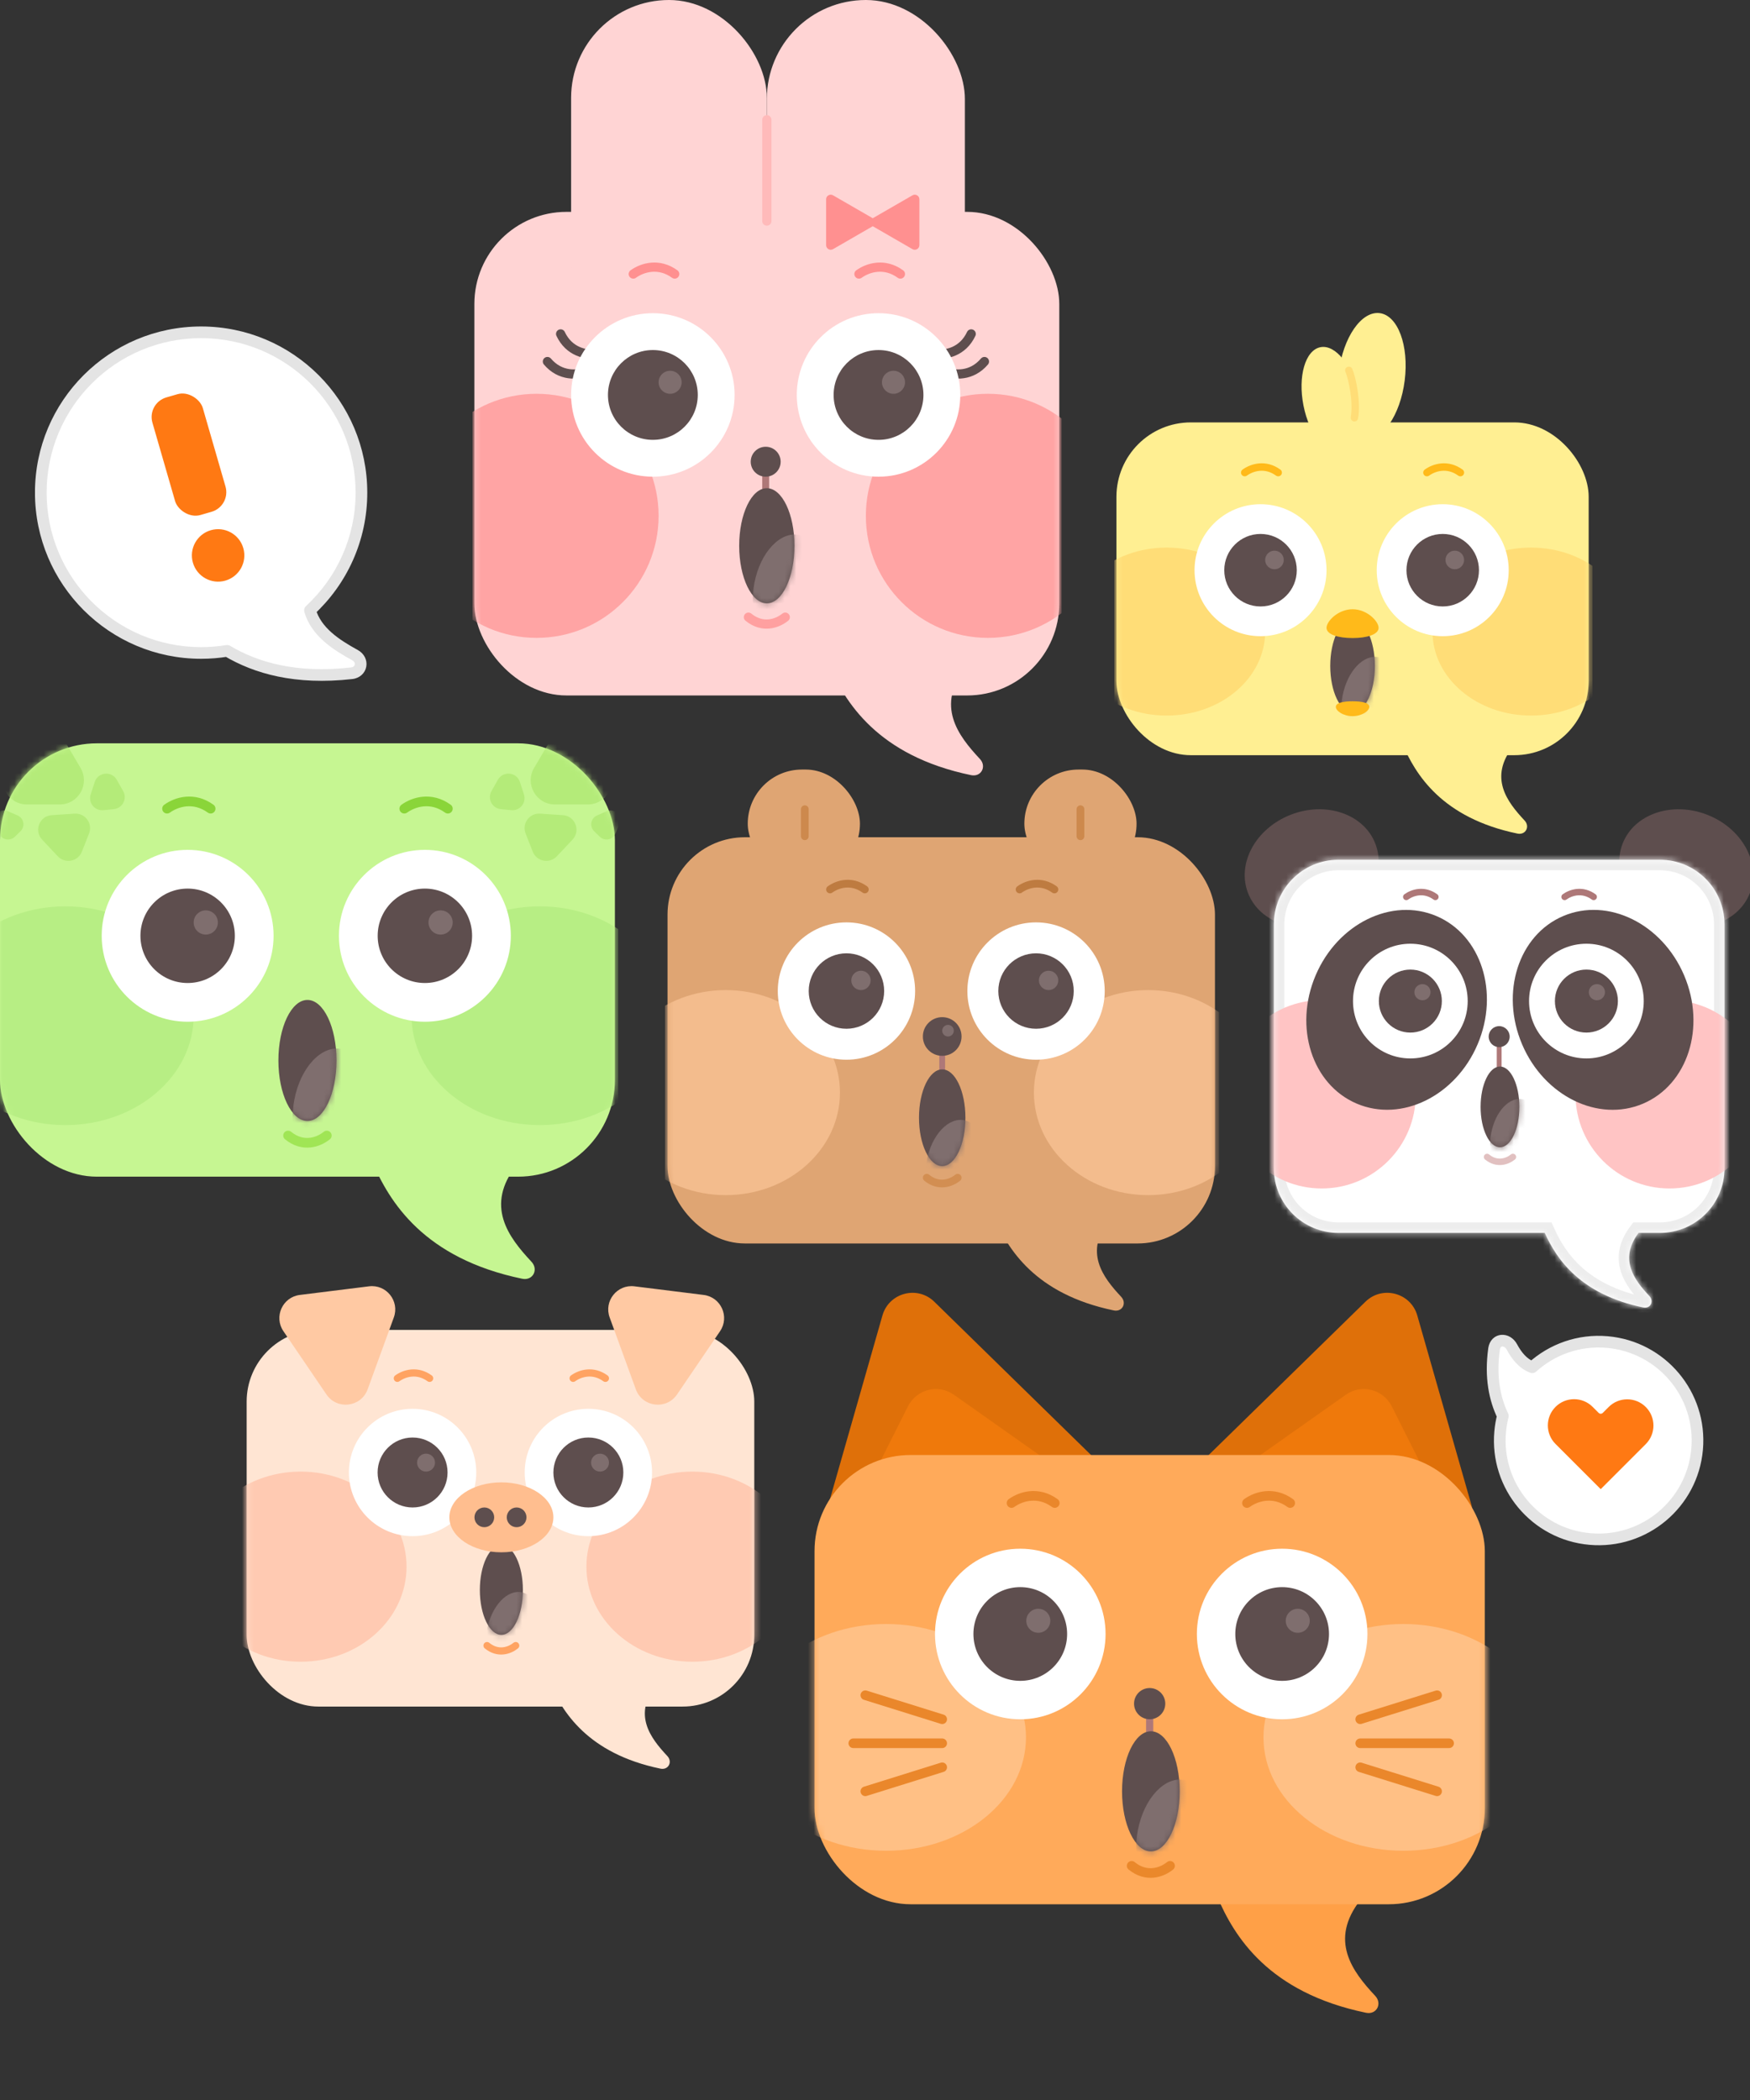 <svg xmlns="http://www.w3.org/2000/svg" viewBox="0 0 300 360">
  <rect x="0" y="0" width="300" height="360" fill="#333333" stroke="none"/>
  <g id="Bubble" transform="translate(6,55)">
    <svg xmlns="http://www.w3.org/2000/svg" width="57" height="62" viewBox="0 0 57 62" fill="none">
  <path fill-rule="evenodd" clip-rule="evenodd" d="M47.138 49.63C52.564 44.61 55.961 37.428 55.961 29.452C55.961 14.273 43.656 1.968 28.477 1.968C13.298 1.968 0.993 14.273 0.993 29.452C0.993 44.631 13.298 56.936 28.477 56.936C29.997 56.936 31.487 56.813 32.94 56.575C37.873 59.505 44.678 61.499 54.284 60.415C56.041 60.217 56.398 58.153 54.847 57.303C51.623 55.534 48.178 53.31 47.138 49.63Z" fill="white"/>
  <path d="M47.138 49.63L46.459 48.897C46.183 49.152 46.074 49.541 46.176 49.902L47.138 49.63ZM32.94 56.575L33.45 55.716C33.248 55.596 33.011 55.551 32.779 55.589L32.94 56.575ZM54.284 60.415L54.172 59.422L54.284 60.415ZM54.847 57.303L55.328 56.426L54.847 57.303ZM54.962 29.452C54.962 37.138 51.689 44.057 46.459 48.897L47.816 50.364C53.439 45.162 56.961 37.718 56.961 29.452H54.962ZM28.477 2.967C43.104 2.967 54.962 14.825 54.962 29.452H56.961C56.961 13.721 44.208 0.968 28.477 0.968V2.967ZM1.993 29.452C1.993 14.825 13.85 2.967 28.477 2.967V0.968C12.746 0.968 -0.006 13.721 -0.006 29.452H1.993ZM28.477 55.937C13.85 55.937 1.993 44.079 1.993 29.452H-0.006C-0.006 45.183 12.746 57.935 28.477 57.935V55.937ZM32.779 55.589C31.379 55.818 29.943 55.937 28.477 55.937V57.935C30.051 57.935 31.595 57.808 33.101 57.562L32.779 55.589ZM54.172 59.422C44.772 60.483 38.188 58.53 33.45 55.716L32.429 57.435C37.559 60.481 44.584 62.516 54.396 61.408L54.172 59.422ZM54.367 58.179C54.788 58.41 54.858 58.727 54.822 58.928C54.788 59.12 54.632 59.37 54.172 59.422L54.396 61.408C55.694 61.262 56.594 60.381 56.79 59.278C56.985 58.186 56.458 57.046 55.328 56.426L54.367 58.179ZM46.176 49.902C47.343 54.029 51.17 56.426 54.367 58.179L55.328 56.426C52.076 54.643 49.014 52.59 48.099 49.358L46.176 49.902Z" fill="#E4E4E4"/>
</svg>
  </g>
    
  <g id='Exclamation' transform='translate(24,65)'>
    <svg xmlns="http://www.w3.org/2000/svg" width="20" height="37" viewBox="0 0 20 37" fill="none" >
  <rect x="1.159" y="4.099" width="8.995" height="20.988" rx="3.498" transform="rotate(-16.123 1.159 4.099)" fill="#FF7913"/>
  <circle cx="13.39" cy="30.214" r="4.497" transform="rotate(-16.123 13.39 30.214)" fill="#FF7913"/>
</svg>
  </g>

  <!--Rabbit아이콘-->
  <g id="rabbit" transform="translate(81, 0)">
    <svg xmlns="http://www.w3.org/2000/svg" width="101" height="134" viewBox="0 0 101 134" fill="none">
  <rect x="0.32" y="36.32" width="100.272" height="82.902" rx="15.791" fill="#FFD4D4"/>
  <rect x="16.904" width="33.556" height="61.189" rx="16.778" fill="#FFD4D4"/>
  <rect x="50.459" width="33.95" height="61.189" rx="16.975" fill="#FFD4D4"/>
  <path d="M50.459 20.529L50.459 37.899" stroke="#FFBABA" stroke-width="1.579" stroke-linecap="round"/>
  <path d="M21.325 60.684C19.444 60.907 16.543 60.313 15.107 57.243" stroke="#5E4E4E" stroke-width="1.579" stroke-linecap="round"/>
  <path d="M19.746 63.655C17.991 64.367 15.036 64.56 12.841 61.978" stroke="#5E4E4E" stroke-width="1.579" stroke-linecap="round"/>
  <path d="M79.275 60.684C81.156 60.907 84.057 60.313 85.492 57.243" stroke="#5E4E4E" stroke-width="1.579" stroke-linecap="round"/>
  <path d="M80.854 63.655C82.609 64.367 85.564 64.56 87.76 61.978" stroke="#5E4E4E" stroke-width="1.579" stroke-linecap="round"/>
  <mask id="mask0_163_866" style="mask-type:alpha" maskUnits="userSpaceOnUse" x="0" y="36" width="101" height="84">
    <rect x="0.321" y="36.317" width="100.272" height="82.902" rx="15.791" fill="#FFD4D4"/>
  </mask>
  <g mask="url(#mask0_163_866)">
    <circle cx="10.979" cy="88.428" r="20.923" fill="#FFA4A4"/>
    <circle cx="88.356" cy="88.428" r="20.923" fill="#FFA4A4"/>
  </g>
  <circle cx="30.919" cy="67.705" r="14.014" fill="white"/>
  <circle cx="30.919" cy="67.705" r="7.698" fill="#5E4E4E"/>
  <path d="M50.259 80.533V83.691" stroke="#AE7878" stroke-width="1.184" stroke-linecap="round"/>
  <circle cx="69.605" cy="67.705" r="14.014" fill="white"/>
  <circle cx="69.605" cy="67.706" r="7.698" fill="#5E4E4E"/>
  <circle cx="50.261" cy="79.153" r="2.566" fill="#5E4E4E"/>
  <ellipse cx="50.454" cy="93.56" rx="4.737" ry="9.869" fill="#5E4E4E"/>
  <mask id="mask1_163_866" style="mask-type:alpha" maskUnits="userSpaceOnUse" x="45" y="83" width="11" height="21">
    <ellipse cx="50.459" cy="93.564" rx="4.737" ry="9.869" fill="#5E4E4E"/>
  </mask>
  <g mask="url(#mask1_163_866)">
    <ellipse cx="6.156" cy="9.702" rx="6.156" ry="9.702" transform="matrix(0.928 0.372 -0.248 0.969 50.937 89.616)" fill="#7F6E6E"/>
  </g>
  <path d="M85.475 132.883C69.437 129.56 63.793 120.345 60.996 113.728C60.472 112.488 61.381 111.133 62.727 111.082L82.867 110.32C84.778 110.248 85.761 112.811 84.579 114.315C79.339 120.982 83.233 126.099 86.98 130.101C88.188 131.392 87.207 133.242 85.475 132.883Z" fill="#FFD4D4"/>
  <circle cx="72.17" cy="65.534" r="1.974" fill="#7F6E6E"/>
  <circle cx="33.878" cy="65.534" r="1.974" fill="#7F6E6E"/>
  <path d="M68.614 37.413C69.14 37.717 69.14 38.477 68.614 38.781L61.804 42.712C61.277 43.016 60.619 42.636 60.619 42.029L60.619 34.165C60.619 33.557 61.277 33.178 61.804 33.481L68.614 37.413Z" fill="#FF9090"/>
  <path d="M68.615 37.413C68.089 37.717 68.089 38.477 68.615 38.781L75.425 42.712C75.951 43.016 76.609 42.636 76.609 42.029L76.609 34.165C76.609 33.557 75.951 33.178 75.425 33.481L68.615 37.413Z" fill="#FF9090"/>
  <path d="M27.56 46.978C29.097 45.872 31.923 44.987 34.665 46.978" stroke="#FF9090" stroke-width="1.579" stroke-linecap="round"/>
  <path d="M53.615 105.8C52.248 106.906 49.737 107.791 47.299 105.8" stroke="#FFA0A0" stroke-width="1.579" stroke-linecap="round"/>
  <path d="M66.25 46.978C67.787 45.872 70.613 44.987 73.356 46.978" stroke="#FF9090" stroke-width="1.579" stroke-linecap="round"/>
</svg>
  </g>

  <!-- Chick 아이콘 -->
  <g id="chick" transform="translate(191, 52)">
    <svg xmlns="http://www.w3.org/2000/svg" width="82" height="92" viewBox="0 0 82 92" fill="none">
  <rect x="0.39" y="20.412" width="80.953" height="57.05" rx="12.748" fill="#FFEF92"/>
  <mask id="mask0_163_932" style="mask-type:alpha" maskUnits="userSpaceOnUse" x="0" y="20" width="82" height="58">
    <rect x="0.39" y="20.41" width="80.953" height="57.05" rx="12.748" fill="#FFD4D4"/>
  </mask>
  <g mask="url(#mask0_163_932)">
    <ellipse cx="8.994" cy="56.27" rx="16.892" ry="14.398" fill="#FFDD77"/>
    <ellipse cx="71.463" cy="56.27" rx="16.892" ry="14.398" fill="#FFDD77"/>
  </g>
  <circle cx="25.091" cy="45.749" r="11.314" fill="white"/>
  <circle cx="25.09" cy="45.749" r="6.215" fill="#5E4E4E"/>
  <circle cx="56.323" cy="45.749" r="11.314" fill="white"/>
  <circle cx="56.322" cy="45.749" r="6.215" fill="#5E4E4E"/>
  <ellipse cx="40.867" cy="62.163" rx="3.825" ry="7.968" fill="#5E4E4E"/>
  <mask id="mask1_163_932" style="mask-type:alpha" maskUnits="userSpaceOnUse" x="37" y="54" width="8" height="17">
    <ellipse cx="40.87" cy="62.164" rx="3.825" ry="7.968" fill="#5E4E4E"/>
  </mask>
  <g mask="url(#mask1_163_932)">
    <ellipse cx="4.97" cy="7.833" rx="4.97" ry="7.833" transform="matrix(0.928 0.372 -0.248 0.969 41.255 58.977)" fill="#7F6E6E"/>
  </g>
  <path d="M69.138 90.901C56.19 88.218 51.633 80.779 49.376 75.437C48.952 74.435 49.686 73.342 50.773 73.301L67.033 72.685C68.575 72.627 69.369 74.697 68.415 75.91C64.184 81.293 67.328 85.424 70.353 88.655C71.329 89.697 70.536 91.191 69.138 90.901Z" fill="#FFEF92"/>
  <circle cx="58.394" cy="43.995" r="1.594" fill="#7F6E6E"/>
  <circle cx="27.48" cy="43.995" r="1.594" fill="#7F6E6E"/>
  <path d="M22.381 29.017C23.622 28.124 25.904 27.409 28.118 29.017" stroke="#FFBA1A" stroke-width="1.275" stroke-linecap="round"/>
  <path d="M53.616 29.017C54.858 28.124 57.139 27.409 59.353 29.017" stroke="#FFBA1A" stroke-width="1.275" stroke-linecap="round"/>
  <path d="M45.329 55.629C45.329 56.773 43.331 57.382 40.867 57.382C38.403 57.382 36.405 56.773 36.405 55.629C36.405 54.485 38.403 52.442 40.867 52.442C43.331 52.442 45.329 54.485 45.329 55.629Z" fill="#FFBA1A"/>
  <path d="M43.736 69.175C43.736 69.879 42.452 70.769 40.867 70.769C39.283 70.769 37.999 69.879 37.999 69.175C37.999 68.471 39.283 68.219 40.867 68.219C42.452 68.219 43.736 68.471 43.736 69.175Z" fill="#FFBA1A"/>
  <ellipse cx="37.142" cy="16.588" rx="4.781" ry="9.243" transform="rotate(-11.13 37.142 16.588)" fill="#FFEF92"/>
  <ellipse cx="44.154" cy="12.515" rx="5.696" ry="10.921" transform="rotate(7.152 44.154 12.515)" fill="#FFEF92"/>
  <path d="M40.228 11.487C40.813 12.815 41.663 16.905 41.185 19.615" stroke="#FFDD77" stroke-width="1.275" stroke-linecap="round"/>
</svg>
  </g>

  <!--Turtle아이콘-->
  <g id= 'turtle' transform="translate(0, 127)">
    <svg xmlns="http://www.w3.org/2000/svg" width="106" height="94" viewBox="0 0 106 94" fill="none">
  <rect y="0.427" width="105.414" height="74.288" rx="16.601" fill="#C6F692"/>
  <mask id="mask0_163_1029" style="mask-type:alpha" maskUnits="userSpaceOnUse" x="0" y="0" width="106" height="75">
    <rect y="0.427" width="105.414" height="74.288" rx="16.601" fill="#FFD4D4"/>
  </mask>
  <g mask="url(#mask0_163_1029)">
    <ellipse cx="11.206" cy="47.123" rx="21.996" ry="18.749" fill="#B7EE84"/>
    <ellipse cx="92.546" cy="47.123" rx="21.996" ry="18.749" fill="#B7EE84"/>
  </g>
  <circle cx="32.166" cy="33.423" r="14.733" fill="white"/>
  <circle cx="32.167" cy="33.424" r="8.093" fill="#5E4E4E"/>
  <circle cx="72.837" cy="33.423" r="14.733" fill="white"/>
  <circle cx="72.837" cy="33.424" r="8.093" fill="#5E4E4E"/>
  <ellipse cx="52.705" cy="54.794" rx="4.98" ry="10.375" fill="#5E4E4E"/>
  <mask id="mask1_163_1029" style="mask-type:alpha" maskUnits="userSpaceOnUse" x="47" y="44" width="11" height="22">
    <ellipse cx="52.707" cy="54.788" rx="4.98" ry="10.375" fill="#5E4E4E"/>
  </mask>
  <g mask="url(#mask1_163_1029)">
    <ellipse cx="6.471" cy="10.2" rx="6.471" ry="10.2" transform="matrix(0.928 0.372 -0.248 0.969 53.209 50.64)" fill="#7F6E6E"/>
  </g>
  <path d="M89.519 92.215C72.66 88.721 66.726 79.034 63.786 72.078C63.235 70.773 64.191 69.35 65.606 69.296L86.778 68.495C88.787 68.418 89.821 71.114 88.579 72.694C83.069 79.703 87.163 85.083 91.102 89.29C92.373 90.647 91.34 92.592 89.519 92.215Z" fill="#C6F692"/>
  <circle cx="75.531" cy="31.139" r="2.075" fill="#7F6E6E"/>
  <circle cx="35.276" cy="31.139" r="2.075" fill="#7F6E6E"/>
  <path d="M28.638 11.63C30.254 10.468 33.225 9.537 36.108 11.63" stroke="#8AD539" stroke-width="1.66" stroke-linecap="round"/>
  <path d="M69.307 11.63C70.923 10.468 73.894 9.537 76.777 11.63" stroke="#8AD539" stroke-width="1.66" stroke-linecap="round"/>
  <path d="M56.024 67.664C54.588 68.826 51.947 69.757 49.384 67.664" stroke="#A0E555" stroke-width="1.66" stroke-linecap="round"/>
  <mask id="mask2_163_1029" style="mask-type:alpha" maskUnits="userSpaceOnUse" x="0" y="0" width="106" height="75">
    <rect y="0.427" width="105.414" height="74.288" rx="16.601" fill="#C6F692"/>
  </mask>
  <g mask="url(#mask2_163_1029)">
    <path d="M94.364 -0.125C95.968 -2.854 99.915 -2.854 101.52 -0.125L104.329 4.655C105.956 7.421 103.961 10.908 100.752 10.908H95.132C91.923 10.908 89.928 7.421 91.554 4.655L94.364 -0.125Z" fill="#B4EB79"/>
    <path d="M96.502 12.744C98.601 12.886 99.59 15.404 98.148 16.936L95.458 19.794C94.206 21.125 91.995 20.699 91.327 18.998L90.1 15.876C89.433 14.175 90.762 12.358 92.585 12.481L96.502 12.744Z" fill="#B4EB79"/>
    <path d="M85.348 6.681C86.236 5.106 88.573 5.341 89.13 7.061L89.818 9.185C90.279 10.609 89.126 12.039 87.637 11.889L85.852 11.71C84.363 11.56 83.517 9.931 84.252 8.626L85.348 6.681Z" fill="#B4EB79"/>
    <path d="M104.001 12.071C105.366 11.476 106.764 12.842 106.2 14.221L105.52 15.886C105.074 16.977 103.665 17.269 102.823 16.445L101.854 15.498C101.011 14.674 101.271 13.259 102.352 12.789L104.001 12.071Z" fill="#B4EB79"/>
    <path d="M11.003 -0.125C9.399 -2.854 5.452 -2.854 3.848 -0.125L1.038 4.655C-0.589 7.421 1.406 10.908 4.616 10.908H10.235C13.444 10.908 15.439 7.421 13.813 4.655L11.003 -0.125Z" fill="#B4EB79"/>
    <path d="M8.865 12.744C6.766 12.886 5.777 15.404 7.219 16.936L9.909 19.794C11.162 21.125 13.373 20.699 14.04 18.998L15.267 15.876C15.935 14.175 14.605 12.358 12.782 12.481L8.865 12.744Z" fill="#B4EB79"/>
    <path d="M20.019 6.681C19.131 5.106 16.794 5.341 16.237 7.061L15.549 9.185C15.088 10.609 16.241 12.039 17.73 11.889L19.515 11.71C21.005 11.56 21.85 9.931 21.115 8.626L20.019 6.681Z" fill="#B4EB79"/>
    <path d="M1.366 12.071C0.001 11.476 -1.396 12.842 -0.833 14.221L-0.153 15.886C0.293 16.977 1.702 17.269 2.544 16.445L3.513 15.498C4.356 14.674 4.096 13.259 3.016 12.789L1.366 12.071Z" fill="#B4EB79"/>
  </g>
</svg>
  </g>

  <!--Bear아이콘-->
  <g id='bear' transform='translate(114, 131)'>
    <svg xmlns="http://www.w3.org/2000/svg" width="95" height="95" viewBox="0 0 95 95" fill="none">
  <path d="M76.935 93.644C63.463 90.853 58.722 83.113 56.373 77.555C55.933 76.513 56.696 75.375 57.827 75.332L74.745 74.692C76.35 74.631 77.175 76.784 76.183 78.047C71.781 83.648 75.052 87.946 78.199 91.307C79.214 92.392 78.39 93.946 76.935 93.644Z" fill="#DFA573"/>
  <rect x="0.434" y="12.528" width="93.845" height="69.637" rx="13.264" fill="#DFA573"/>
  <mask id="mask0_163_835" style="mask-type:alpha" maskUnits="userSpaceOnUse" x="0" y="12" width="95" height="71">
    <rect x="0.434" y="12.533" width="93.845" height="69.637" rx="13.264" fill="#FFD4D4"/>
  </mask>
  <g mask="url(#mask0_163_835)">
    <ellipse cx="10.409" cy="56.304" rx="19.582" ry="17.575" fill="#F3BC8D"/>
    <ellipse cx="82.825" cy="56.304" rx="19.582" ry="17.575" fill="#F3BC8D"/>
  </g>
  <circle cx="31.106" cy="38.894" r="11.772" fill="white"/>
  <circle cx="31.104" cy="38.892" r="6.466" fill="#5E4E4E"/>
  <path d="M47.52 49.67V52.323" stroke="#AE7878" stroke-width="0.995" stroke-linecap="round"/>
  <circle cx="63.608" cy="38.894" r="11.772" fill="white"/>
  <circle cx="63.606" cy="38.892" r="6.466" fill="#5E4E4E"/>
  <circle cx="47.521" cy="46.685" r="3.316" fill="#5E4E4E"/>
  <ellipse cx="47.521" cy="60.612" rx="3.979" ry="8.29" fill="#5E4E4E"/>
  <mask id="mask1_163_835" style="mask-type:alpha" maskUnits="userSpaceOnUse" x="43" y="52" width="9" height="17">
    <ellipse cx="47.521" cy="60.616" rx="3.979" ry="8.29" fill="#5E4E4E"/>
  </mask>
  <g mask="url(#mask1_163_835)">
    <ellipse cx="5.171" cy="8.15" rx="5.171" ry="8.15" transform="matrix(0.928 0.372 -0.248 0.969 47.058 59.29)" fill="#7F6E6E"/>
  </g>
  <circle cx="65.759" cy="37.07" r="1.658" fill="#7F6E6E"/>
  <circle cx="48.515" cy="45.69" r="0.995" fill="#7F6E6E"/>
  <circle cx="33.596" cy="37.07" r="1.658" fill="#7F6E6E"/>
  <path d="M50.175 70.894C49.027 71.823 46.917 72.566 44.869 70.894" stroke="#D28E52" stroke-width="1.326" stroke-linecap="round"/>
  <path d="M28.289 21.481C29.581 20.552 31.954 19.809 34.258 21.481" stroke="#BE7B40" stroke-width="1.326" stroke-linecap="round"/>
  <path d="M60.787 21.481C62.079 20.552 64.452 19.809 66.756 21.481" stroke="#BE7B40" stroke-width="1.326" stroke-linecap="round"/>
  <rect x="14.185" y="0.923" width="19.233" height="18.57" rx="9.285" fill="#DFA573"/>
  <path d="M23.969 7.719V12.361" stroke="#CD894D" stroke-width="1.326" stroke-linecap="round"/>
  <rect x="61.605" y="0.923" width="19.233" height="18.57" rx="9.285" fill="#DFA573"/>
  <path d="M71.221 7.719V12.361" stroke="#CD894D" stroke-width="1.326" stroke-linecap="round"/>
</svg>
  </g>

  <!--Panda아이콘-->
  <g id = 'panda' transform = 'translate(210, 135)'>
    <svg xmlns="http://www.w3.org/2000/svg" width="94" height="90" viewBox="0 0 94 90" fill="none">
  <ellipse cx="14.86" cy="13.858" rx="11.704" ry="9.866" transform="rotate(-21.23 14.86 13.858)" fill="#5E4E4E"/>
  <ellipse cx="11.704" cy="9.866" rx="11.704" ry="9.866" transform="matrix(-0.932 -0.362 -0.362 0.932 93.55 8.899)" fill="#5E4E4E"/>
  <mask id="path-3-inside-1_163_901" fill="white">
    <path fill-rule="evenodd" clip-rule="evenodd" d="M19.448 12.385C13.33 12.385 8.371 17.344 8.371 23.462V65.277C8.371 71.395 13.33 76.354 19.448 76.354H54.814C56.872 80.93 60.969 86.916 71.702 89.139C72.916 89.391 73.605 88.094 72.757 87.188C70.174 84.429 67.491 80.914 70.89 76.354H74.556C80.674 76.354 85.633 71.395 85.633 65.277V23.462C85.633 17.344 80.674 12.385 74.556 12.385H19.448Z"/>
  </mask>
  <path fill-rule="evenodd" clip-rule="evenodd" d="M19.448 12.385C13.33 12.385 8.371 17.344 8.371 23.462V65.277C8.371 71.395 13.33 76.354 19.448 76.354H54.814C56.872 80.93 60.969 86.916 71.702 89.139C72.916 89.391 73.605 88.094 72.757 87.188C70.174 84.429 67.491 80.914 70.89 76.354H74.556C80.674 76.354 85.633 71.395 85.633 65.277V23.462C85.633 17.344 80.674 12.385 74.556 12.385H19.448Z" fill="white"/>
  <path d="M54.814 76.354L56.456 75.616L55.979 74.554H54.814V76.354ZM71.702 89.139L71.336 90.902H71.336L71.702 89.139ZM72.757 87.188L74.071 85.957L72.757 87.188ZM70.89 76.354V74.554H69.987L69.447 75.278L70.89 76.354ZM10.171 23.462C10.171 18.338 14.325 14.185 19.448 14.185V10.585C12.336 10.585 6.571 16.35 6.571 23.462H10.171ZM10.171 65.277V23.462H6.571V65.277H10.171ZM19.448 74.554C14.325 74.554 10.171 70.401 10.171 65.277H6.571C6.571 72.389 12.336 78.154 19.448 78.154V74.554ZM54.814 74.554H19.448V78.154H54.814V74.554ZM72.067 87.377C66.984 86.324 63.572 84.405 61.205 82.287C58.829 80.162 57.42 77.76 56.456 75.616L53.173 77.092C54.266 79.524 55.934 82.403 58.805 84.971C61.683 87.546 65.686 89.731 71.336 90.902L72.067 87.377ZM71.443 88.418C71.42 88.393 71.36 88.311 71.34 88.17C71.32 88.034 71.343 87.884 71.417 87.746C71.492 87.608 71.612 87.493 71.757 87.428C71.908 87.359 72.028 87.369 72.067 87.377L71.336 90.902C72.688 91.182 73.977 90.59 74.589 89.449C75.193 88.325 74.993 86.942 74.071 85.957L71.443 88.418ZM69.447 75.278C67.425 77.991 67.109 80.607 67.865 82.991C68.568 85.207 70.147 87.034 71.443 88.418L74.071 85.957C72.784 84.583 71.731 83.273 71.296 81.902C70.914 80.699 70.956 79.278 72.333 77.43L69.447 75.278ZM74.556 74.554H70.89V78.154H74.556V74.554ZM83.833 65.277C83.833 70.401 79.68 74.554 74.556 74.554V78.154C81.668 78.154 87.433 72.389 87.433 65.277H83.833ZM83.833 23.462V65.277H87.433V23.462H83.833ZM74.556 14.185C79.68 14.185 83.833 18.338 83.833 23.462H87.433C87.433 16.35 81.668 10.585 74.556 10.585V14.185ZM19.448 14.185H74.556V10.585H19.448V14.185Z" fill="#EDEDED" mask="url(#path-3-inside-1_163_901)"/>
  <mask id="mask0_163_901" style="mask-type:alpha" maskUnits="userSpaceOnUse" x="8" y="12" width="78" height="65">
    <rect x="8.371" y="12.385" width="77.262" height="63.97" rx="11.077" fill="#FFD4D4"/>
  </mask>
  <g mask="url(#mask0_163_901)">
    <ellipse cx="16.584" cy="52.595" rx="16.122" ry="16.145" fill="#FFC4C4"/>
    <ellipse cx="76.204" cy="52.595" rx="16.122" ry="16.145" fill="#FFC4C4"/>
  </g>
  <ellipse cx="15.095" cy="17.475" rx="15.095" ry="17.475" transform="matrix(-0.92 -0.391 -0.391 0.92 50.139 27.942)" fill="#5E4E4E"/>
  <ellipse cx="64.82" cy="38.118" rx="15.095" ry="17.475" transform="rotate(-23.032 64.82 38.118)" fill="#5E4E4E"/>
  <path d="M47.002 44.511L47.002 47.834" stroke="#AE7878" stroke-width="0.831" stroke-linecap="round"/>
  <circle cx="47.002" cy="42.708" r="1.8" fill="#5E4E4E"/>
  <ellipse cx="47.139" cy="54.754" rx="3.323" ry="6.923" fill="#5E4E4E"/>
  <mask id="mask1_163_901" style="mask-type:alpha" maskUnits="userSpaceOnUse" x="43" y="47" width="8" height="15">
    <ellipse cx="47.139" cy="54.752" rx="3.323" ry="6.923" fill="#5E4E4E"/>
  </mask>
  <g mask="url(#mask1_163_901)">
    <ellipse cx="4.318" cy="6.806" rx="4.318" ry="6.806" transform="matrix(0.928 0.372 -0.248 0.969 47.474 51.983)" fill="#7F6E6E"/>
  </g>
  <circle cx="61.955" cy="36.614" r="9.831" fill="white"/>
  <circle cx="61.954" cy="36.614" r="5.4" fill="#5E4E4E"/>
  <circle cx="63.752" cy="35.092" r="1.385" fill="#7F6E6E"/>
  <circle cx="31.774" cy="36.614" r="9.831" fill="white"/>
  <circle cx="31.774" cy="36.614" r="5.4" fill="#5E4E4E"/>
  <circle cx="33.85" cy="35.092" r="1.385" fill="#7F6E6E"/>
  <path d="M31.077 18.754C32.156 17.978 34.138 17.357 36.062 18.754" stroke="#AE7878" stroke-width="1.108" stroke-linecap="round"/>
  <path d="M49.355 63.339C48.397 64.115 46.635 64.736 44.925 63.339" stroke="#E1C0C0" stroke-width="1.108" stroke-linecap="round"/>
  <path d="M58.217 18.754C59.295 17.978 61.278 17.357 63.201 18.754" stroke="#AE7878" stroke-width="1.108" stroke-linecap="round"/>
</svg>
  </g>

  <!--Pig아이콘-->
  <g id='pig' transform='translate(41,211)'>
    <svg xmlns="http://www.w3.org/2000/svg" width="90" height="93" viewBox="0 0 90 93" fill="none">
  <path d="M72.225 92.199C59.733 89.611 55.337 82.433 53.158 77.279C52.749 76.313 53.458 75.258 54.506 75.218L70.194 74.624C71.682 74.568 72.448 76.565 71.528 77.736C67.445 82.929 70.478 86.915 73.397 90.032C74.339 91.037 73.574 92.478 72.225 92.199Z" fill="#FFE5D3"/>
  <rect x="1.283" y="16.982" width="87.022" height="64.575" rx="12.3" fill="#FFE5D3"/>
  <mask id="mask0_163_1001" style="mask-type:alpha" maskUnits="userSpaceOnUse" x="1" y="16" width="88" height="66">
    <rect x="1.285" y="16.983" width="87.022" height="64.575" rx="12.3" fill="#FFCAB2"/>
  </mask>
  <g mask="url(#mask0_163_1001)">
    <ellipse cx="10.535" cy="57.572" rx="18.158" ry="16.297" fill="#FFCAB2"/>
    <ellipse cx="77.686" cy="57.572" rx="18.158" ry="16.297" fill="#FFCAB2"/>
  </g>
  <circle cx="29.727" cy="41.427" r="10.916" fill="white"/>
  <circle cx="29.728" cy="41.428" r="5.996" fill="#5E4E4E"/>
  <circle cx="59.862" cy="41.427" r="10.916" fill="white"/>
  <circle cx="59.863" cy="41.428" r="5.996" fill="#5E4E4E"/>
  <ellipse cx="44.949" cy="61.571" rx="3.69" ry="7.687" fill="#5E4E4E"/>
  <mask id="mask1_163_1001" style="mask-type:alpha" maskUnits="userSpaceOnUse" x="41" y="53" width="8" height="17">
    <ellipse cx="44.949" cy="61.571" rx="3.69" ry="7.687" fill="#5E4E4E"/>
  </mask>
  <g mask="url(#mask1_163_1001)">
    <ellipse cx="4.795" cy="7.557" rx="4.795" ry="7.557" transform="matrix(0.928 0.372 -0.248 0.969 44.522 60.34)" fill="#7F6E6E"/>
  </g>
  <circle cx="61.862" cy="39.736" r="1.537" fill="#7F6E6E"/>
  <circle cx="32.035" cy="39.736" r="1.537" fill="#7F6E6E"/>
  <path d="M47.409 71.102C46.345 71.963 44.388 72.653 42.489 71.102" stroke="#FFA362" stroke-width="1.23" stroke-linecap="round"/>
  <path d="M27.114 25.285C28.312 24.423 30.513 23.734 32.649 25.285" stroke="#FFA362" stroke-width="1.23" stroke-linecap="round"/>
  <path d="M57.25 25.285C58.448 24.423 60.649 23.734 62.785 25.285" stroke="#FFA362" stroke-width="1.23" stroke-linecap="round"/>
  <ellipse cx="44.949" cy="49.115" rx="8.917" ry="5.996" fill="#FFBE8F"/>
  <path d="M14.962 28.053C16.794 30.748 20.909 30.235 22.024 27.173L26.512 14.846C27.535 12.038 25.227 9.142 22.262 9.512L10.396 10.991C7.431 11.36 5.905 14.734 7.585 17.205L14.962 28.053Z" fill="#FFC9A3"/>
  <path d="M75.062 28.053C73.23 30.748 69.116 30.235 68.001 27.173L63.512 14.846C62.49 12.038 64.797 9.142 67.763 9.512L79.628 10.991C82.593 11.36 84.12 14.734 82.439 17.205L75.062 28.053Z" fill="#FFC9A3"/>
  <circle cx="42.027" cy="49.115" r="1.691" fill="#5E4E4E"/>
  <circle cx="47.563" cy="49.115" r="1.691" fill="#5E4E4E"/>
</svg>
  </g>
 
  <!--Fox아이콘-->
  <g id= 'fox' transform='translate(133,211)'>
    <svg xmlns="http://www.w3.org/2000/svg" width="128" height="135" viewBox="0 0 128 135" fill="none">
  <path d="M109.963 14.511C108.849 10.611 103.972 9.318 101.072 12.154L71.112 41.454C67.827 44.666 69.848 50.252 74.428 50.619L113.655 53.76C117.379 54.058 120.256 50.546 119.23 46.953L109.963 14.511Z" fill="#DF7009"/>
  <path d="M105.58 30.072C104.11 27.149 100.383 26.216 97.71 28.103L82.028 39.169C78.042 41.982 79.588 48.225 84.426 48.853L107.155 51.804C111.413 52.357 114.557 47.925 112.628 44.089L105.58 30.072Z" fill="#EF790B"/>
  <path d="M18.275 14.511C19.389 10.611 24.267 9.318 27.166 12.154L57.126 41.454C60.411 44.666 58.39 50.252 53.81 50.619L14.584 53.76C10.859 54.058 7.982 50.546 9.008 46.953L18.275 14.511Z" fill="#DF7009"/>
  <path d="M22.659 30.072C24.129 27.149 27.855 26.216 30.529 28.103L46.21 39.169C50.196 41.982 48.65 48.225 43.812 48.853L21.083 51.804C16.825 52.357 13.681 47.925 15.61 44.089L22.659 30.072Z" fill="#EF790B"/>
  <path d="M101.174 134.045C84.443 130.579 78.555 120.966 75.638 114.063C75.09 112.768 76.039 111.355 77.443 111.302L98.454 110.507C100.448 110.431 101.473 113.106 100.24 114.674C94.773 121.63 98.835 126.968 102.744 131.143C104.005 132.49 102.981 134.42 101.174 134.045Z" fill="#FFA047"/>
  <rect x="6.633" y="38.43" width="114.905" height="77.015" rx="16.474" fill="#FFAA5A"/>
  <mask id="mask0_163_958" style="mask-type:alpha" maskUnits="userSpaceOnUse" x="6" y="38" width="116" height="78">
    <rect x="6.69" y="38.428" width="114.905" height="77.015" rx="16.474" fill="#FFD4D4"/>
  </mask>
  <g mask="url(#mask0_163_958)">
    <ellipse cx="18.905" cy="86.838" rx="23.976" ry="19.437" fill="#FFC085"/>
    <ellipse cx="107.574" cy="86.838" rx="23.976" ry="19.437" fill="#FFC085"/>
  </g>
  <path d="M64.087 80.849L64.087 85.791" stroke="#AE7878" stroke-width="1.236" stroke-linecap="round"/>
  <circle cx="64.085" cy="81.055" r="2.677" fill="#5E4E4E"/>
  <ellipse cx="64.293" cy="96.086" rx="4.942" ry="10.296" fill="#5E4E4E"/>
  <mask id="mask1_163_958" style="mask-type:alpha" maskUnits="userSpaceOnUse" x="59" y="85" width="11" height="22">
    <ellipse cx="64.294" cy="96.087" rx="4.942" ry="10.296" fill="#5E4E4E"/>
  </mask>
  <g mask="url(#mask1_163_958)">
    <ellipse cx="6.422" cy="10.122" rx="6.422" ry="10.122" transform="matrix(0.928 0.372 -0.248 0.969 64.79 91.969)" fill="#7F6E6E"/>
  </g>
  <circle cx="86.798" cy="69.115" r="14.62" fill="white"/>
  <circle cx="86.797" cy="69.114" r="8.031" fill="#5E4E4E"/>
  <circle cx="89.472" cy="66.85" r="2.059" fill="#7F6E6E"/>
  <circle cx="41.906" cy="69.115" r="14.62" fill="white"/>
  <circle cx="41.904" cy="69.113" r="8.031" fill="#5E4E4E"/>
  <circle cx="44.994" cy="66.847" r="2.059" fill="#7F6E6E"/>
  <path d="M40.404 46.664C42.008 45.51 44.956 44.587 47.818 46.664" stroke="#EA872B" stroke-width="1.647" stroke-linecap="round"/>
  <path d="M67.585 108.853C66.159 110.007 63.539 110.931 60.995 108.853" stroke="#EA882B" stroke-width="1.647" stroke-linecap="round"/>
  <path d="M80.765 46.664C82.369 45.51 85.317 44.587 88.178 46.664" stroke="#EA872B" stroke-width="1.647" stroke-linecap="round"/>
  <path d="M15.341 79.609L28.52 83.727" stroke="#EA872B" stroke-width="1.647" stroke-linecap="round"/>
  <path d="M28.52 91.963L15.341 96.082" stroke="#EA872B" stroke-width="1.647" stroke-linecap="round"/>
  <path d="M13.28 87.847L28.518 87.847" stroke="#EA872B" stroke-width="1.647" stroke-linecap="round"/>
  <path d="M113.358 79.609L100.179 83.727" stroke="#EA872B" stroke-width="1.647" stroke-linecap="round"/>
  <path d="M100.179 91.963L113.358 96.082" stroke="#EA872B" stroke-width="1.647" stroke-linecap="round"/>
  <path d="M115.418 87.847L100.18 87.847" stroke="#EA872B" stroke-width="1.647" stroke-linecap="round"/>
</svg>
  </g>

  <g id='reverseBubble' transform ='translate(254,228)'>
<svg xmlns="http://www.w3.org/2000/svg" width="38" height="37" viewBox="0 0 38 37" fill="none">
  <path fill-rule="evenodd" clip-rule="evenodd" d="M8.672 6.389C12.051 3.329 16.648 1.633 21.547 2.067C30.87 2.893 37.759 11.121 36.933 20.445C36.107 29.768 27.879 36.657 18.555 35.831C9.232 35.005 2.343 26.777 3.169 17.453C3.252 16.52 3.409 15.611 3.633 14.732C2.266 11.883 1.439 8.16 2.123 3.236C2.367 1.484 4.341 1.352 5.182 2.908C5.994 4.41 7.058 5.774 8.672 6.389Z" fill="white"/>
  <path d="M8.672 6.389L9.343 7.13C9.064 7.382 8.667 7.457 8.316 7.323L8.672 6.389ZM3.633 14.732L4.534 14.299C4.636 14.511 4.66 14.752 4.602 14.979L3.633 14.732ZM2.123 3.236L3.113 3.374L3.113 3.374L2.123 3.236ZM5.182 2.908L6.062 2.433L6.062 2.433L5.182 2.908ZM21.459 3.062C16.848 2.654 12.524 4.249 9.343 7.13L8.001 5.648C11.578 2.409 16.447 0.612 21.635 1.071L21.459 3.062ZM35.938 20.356C36.715 11.582 30.232 3.84 21.459 3.062L21.635 1.071C31.508 1.946 38.803 10.659 37.929 20.533L35.938 20.356ZM18.644 34.836C27.418 35.613 35.16 29.13 35.938 20.356L37.929 20.533C37.054 30.406 28.341 37.701 18.467 36.827L18.644 34.836ZM4.165 17.541C3.387 26.315 9.87 34.058 18.644 34.836L18.467 36.827C8.594 35.952 1.299 27.239 2.173 17.365L4.165 17.541ZM4.602 14.979C4.39 15.806 4.242 16.662 4.165 17.541L2.173 17.365C2.261 16.378 2.427 15.415 2.665 14.484L4.602 14.979ZM3.113 3.374C2.455 8.106 3.254 11.631 4.534 14.299L2.732 15.164C1.279 12.136 0.422 8.213 1.133 3.099L3.113 3.374ZM4.303 3.383C4.045 2.906 3.696 2.811 3.52 2.827C3.43 2.835 3.356 2.87 3.295 2.931C3.235 2.992 3.149 3.12 3.113 3.374L1.133 3.099C1.313 1.81 2.2 0.941 3.338 0.836C4.421 0.737 5.479 1.354 6.062 2.433L4.303 3.383ZM8.316 7.323C6.367 6.58 5.155 4.959 4.303 3.383L6.062 2.433C6.833 3.861 7.75 4.968 9.028 5.455L8.316 7.323Z" fill="#E4E4E4"/>
</svg>
  </g>

  <g id='heart' transform='translate(264.5,239)'>
    <svg xmlns="http://www.w3.org/2000/svg" width="19" height="17" viewBox="0 0 19 17" fill="none">
  <path fill-rule="evenodd" clip-rule="evenodd" d="M2.162 2.178C3.918 0.422 6.766 0.422 8.522 2.178L9.554 3.21C9.749 3.405 10.066 3.405 10.261 3.21L11.27 2.2C13.026 0.444 15.874 0.444 17.63 2.2C19.387 3.957 19.387 6.804 17.63 8.561L9.934 16.257C9.931 16.26 9.925 16.26 9.922 16.257C9.918 16.253 9.913 16.253 9.909 16.257L9.905 16.261C9.9 16.267 9.89 16.267 9.885 16.261L2.162 8.538C0.406 6.782 0.406 3.934 2.162 2.178Z" fill="#FF7913"/>
</svg>
  </g>

  
</svg>